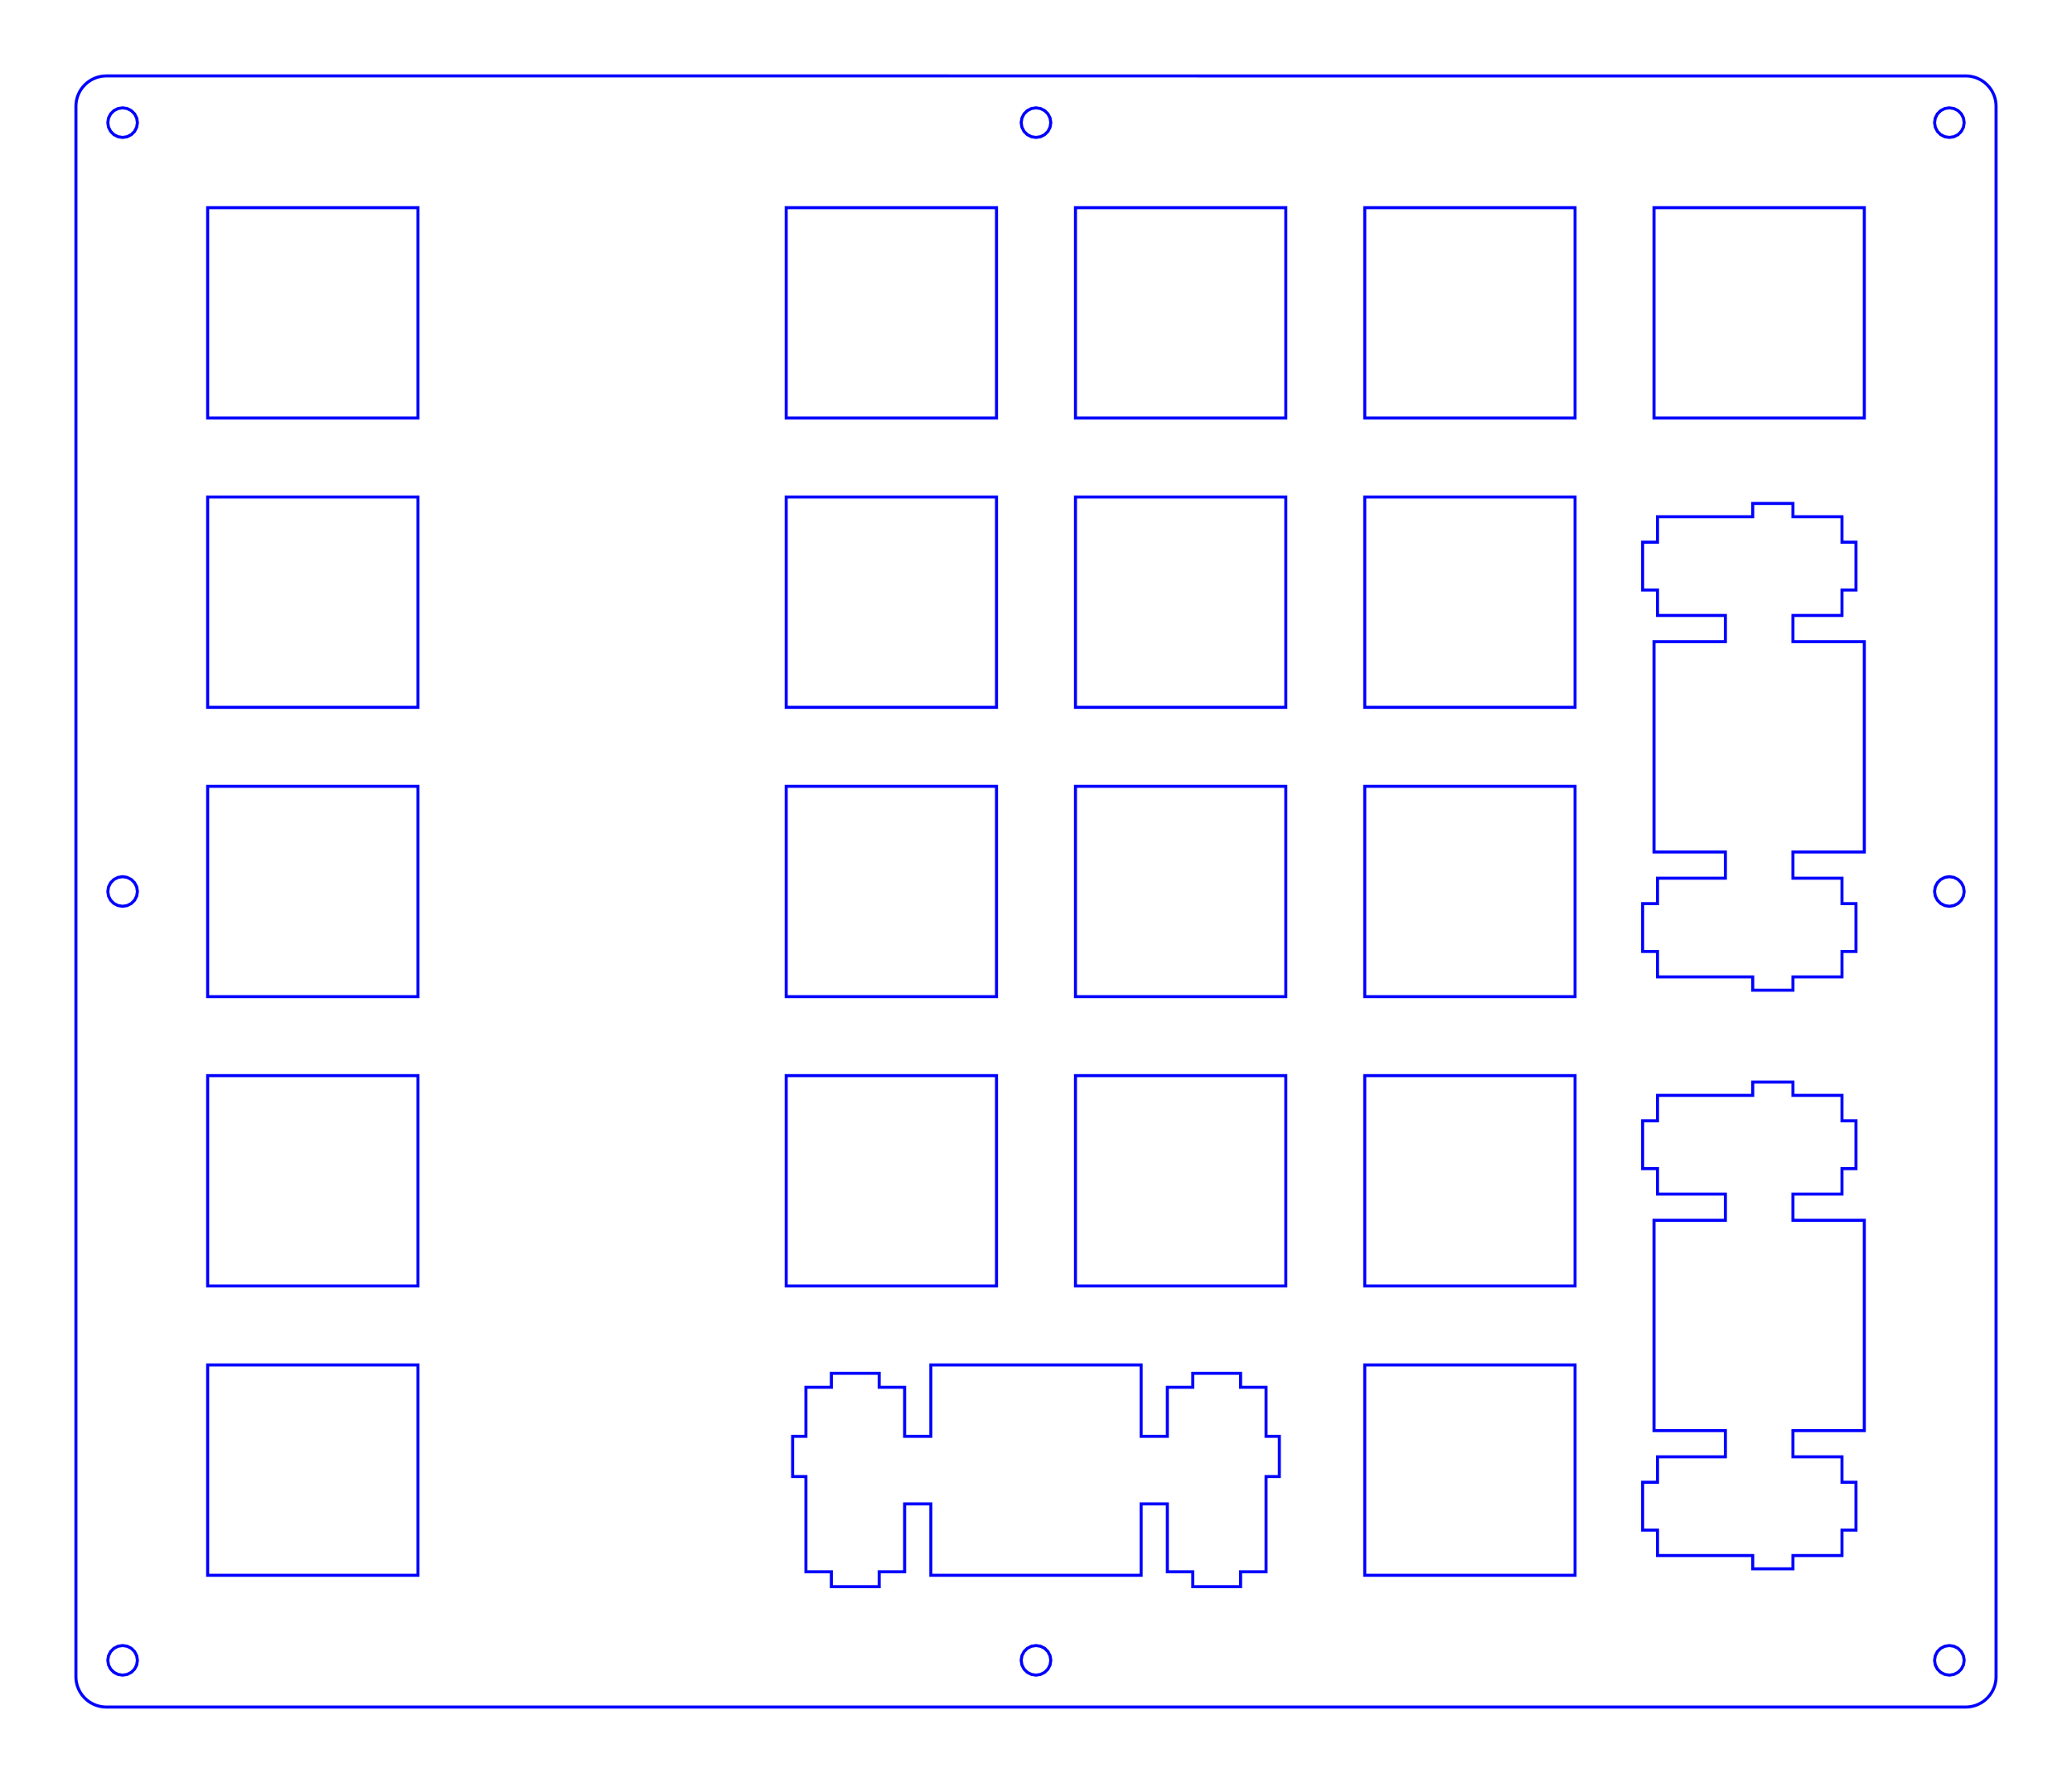 <?xml version="1.0"?>
<!-- Generated by SVGo -->
<svg width="136.451mm" height="117.401mm"
     viewBox="0.000 0.000 136.451 117.401"
     xmlns="http://www.w3.org/2000/svg" 
     xmlns:xlink="http://www.w3.org/1999/xlink">
<polygon points="129.450,5.000 129.607,5.006 129.763,5.024 129.917,5.055 130.069,5.097 130.216,5.152 130.358,5.217 130.495,5.294 130.626,5.381 130.749,5.479 130.865,5.585 130.971,5.701 131.069,5.824 131.156,5.955 131.233,6.092 131.298,6.234 131.353,6.381 131.395,6.533 131.426,6.687 131.444,6.843 131.451,7.000 131.450,110.401 131.444,110.557 131.426,110.713 131.395,110.867 131.353,111.019 131.298,111.166 131.233,111.308 131.156,111.445 131.069,111.576 130.971,111.699 130.865,111.815 130.749,111.921 130.626,112.019 130.495,112.106 130.358,112.183 130.216,112.248 130.069,112.303 129.917,112.345 129.763,112.376 129.607,112.394 129.450,112.400 7.000,112.401 6.843,112.394 6.687,112.376 6.533,112.345 6.381,112.303 6.234,112.248 6.092,112.183 5.955,112.106 5.824,112.019 5.701,111.921 5.585,111.815 5.479,111.699 5.381,111.576 5.294,111.445 5.217,111.308 5.152,111.166 5.097,111.019 5.055,110.867 5.024,110.713 5.006,110.557 4.999,110.401 5.000,7.000 5.006,6.843 5.024,6.687 5.055,6.533 5.097,6.381 5.152,6.234 5.217,6.092 5.294,5.955 5.381,5.824 5.479,5.701 5.585,5.585 5.701,5.479 5.824,5.381 5.955,5.294 6.092,5.217 6.234,5.152 6.381,5.097 6.533,5.055 6.687,5.024 6.843,5.006 7.000,4.999" style="fill:none;stroke-width:0.2;stroke:blue"/>
<polygon points="128.074,108.398 127.802,108.537 127.587,108.752 127.448,109.024 127.400,109.326 127.448,109.627 127.587,109.899 127.802,110.114 128.074,110.253 128.375,110.301 128.676,110.253 128.949,110.114 129.163,109.899 129.303,109.627 129.350,109.326 129.303,109.024 129.163,108.752 128.949,108.537 128.676,108.398 128.375,108.351" style="fill:none;stroke-width:0.2;stroke:blue"/>
<polygon points="67.924,108.398 67.652,108.537 67.436,108.752 67.298,109.024 67.250,109.326 67.298,109.627 67.436,109.899 67.652,110.114 67.924,110.253 68.225,110.301 68.526,110.253 68.798,110.114 69.014,109.899 69.152,109.627 69.200,109.326 69.152,109.024 69.014,108.752 68.798,108.537 68.526,108.398 68.225,108.351" style="fill:none;stroke-width:0.2;stroke:blue"/>
<polygon points="7.773,108.398 7.501,108.537 7.286,108.752 7.147,109.024 7.100,109.326 7.147,109.627 7.286,109.899 7.501,110.114 7.773,110.253 8.074,110.301 8.376,110.253 8.648,110.114 8.863,109.899 9.002,109.627 9.050,109.326 9.002,109.024 8.863,108.752 8.648,108.537 8.376,108.398 8.074,108.351" style="fill:none;stroke-width:0.2;stroke:blue"/>
<polygon points="61.300,89.875 61.300,94.575 59.574,94.575 59.574,91.345 57.899,91.345 57.899,90.425 54.749,90.425 54.749,91.345 53.074,91.345 53.074,94.575 52.199,94.575 52.199,97.225 53.074,97.225 53.074,103.495 54.749,103.495 54.749,104.475 57.899,104.475 57.899,103.495 59.574,103.495 59.574,99.025 61.300,99.025 61.300,103.725 75.149,103.725 75.149,99.025 76.875,99.025 76.875,103.495 78.550,103.495 78.550,104.475 81.699,104.475 81.699,103.495 83.375,103.495 83.375,97.225 84.250,97.225 84.250,94.575 83.375,94.575 83.375,91.345 81.699,91.345 81.699,90.425 78.550,90.425 78.550,91.345 76.875,91.345 76.875,94.575 75.149,94.575 75.149,89.875" style="fill:none;stroke-width:0.2;stroke:blue"/>
<polygon points="13.675,89.875 13.675,103.725 27.525,103.725 27.525,89.875" style="fill:none;stroke-width:0.2;stroke:blue"/>
<polygon points="89.875,89.875 89.875,103.725 103.725,103.725 103.725,89.875" style="fill:none;stroke-width:0.2;stroke:blue"/>
<polygon points="115.425,71.250 115.425,72.125 109.155,72.125 109.155,73.800 108.175,73.800 108.175,76.950 109.155,76.950 109.155,78.625 113.625,78.625 113.625,80.350 108.925,80.350 108.925,94.200 113.625,94.200 113.625,95.925 109.155,95.925 109.155,97.600 108.175,97.600 108.175,100.750 109.155,100.750 109.155,102.425 115.425,102.425 115.425,103.300 118.074,103.300 118.074,102.425 121.304,102.425 121.304,100.750 122.225,100.750 122.225,97.600 121.304,97.600 121.304,95.925 118.074,95.925 118.074,94.200 122.774,94.200 122.774,80.350 118.074,80.350 118.074,78.625 121.304,78.625 121.304,76.950 122.225,76.950 122.225,73.800 121.304,73.800 121.304,72.125 118.074,72.125 118.074,71.250" style="fill:none;stroke-width:0.2;stroke:blue"/>
<polygon points="13.675,70.825 13.675,84.675 27.525,84.675 27.525,70.825" style="fill:none;stroke-width:0.2;stroke:blue"/>
<polygon points="51.775,70.825 51.775,84.675 65.625,84.675 65.625,70.825" style="fill:none;stroke-width:0.2;stroke:blue"/>
<polygon points="70.825,70.825 70.825,84.675 84.675,84.675 84.675,70.825" style="fill:none;stroke-width:0.2;stroke:blue"/>
<polygon points="89.875,70.825 89.875,84.675 103.725,84.675 103.725,70.825" style="fill:none;stroke-width:0.2;stroke:blue"/>
<polygon points="13.675,51.775 13.675,65.625 27.525,65.625 27.525,51.775" style="fill:none;stroke-width:0.2;stroke:blue"/>
<polygon points="51.775,51.775 51.775,65.625 65.625,65.625 65.625,51.775" style="fill:none;stroke-width:0.2;stroke:blue"/>
<polygon points="70.825,51.775 70.825,65.625 84.675,65.625 84.675,51.775" style="fill:none;stroke-width:0.2;stroke:blue"/>
<polygon points="89.875,51.775 89.875,65.625 103.725,65.625 103.725,51.775" style="fill:none;stroke-width:0.2;stroke:blue"/>
<polygon points="115.425,33.150 115.425,34.025 109.155,34.025 109.155,35.700 108.175,35.700 108.175,38.850 109.155,38.850 109.155,40.525 113.625,40.525 113.625,42.250 108.925,42.250 108.925,56.100 113.625,56.100 113.625,57.825 109.155,57.825 109.155,59.500 108.175,59.500 108.175,62.650 109.155,62.650 109.155,64.325 115.425,64.325 115.425,65.200 118.074,65.200 118.074,64.325 121.304,64.325 121.304,62.650 122.225,62.650 122.225,59.500 121.304,59.500 121.304,57.825 118.074,57.825 118.074,56.100 122.774,56.100 122.774,42.250 118.074,42.250 118.074,40.525 121.304,40.525 121.304,38.850 122.225,38.850 122.225,35.700 121.304,35.700 121.304,34.025 118.074,34.025 118.074,33.150" style="fill:none;stroke-width:0.2;stroke:blue"/>
<polygon points="128.074,57.773 127.802,57.911 127.587,58.127 127.448,58.399 127.400,58.700 127.448,59.001 127.587,59.273 127.802,59.489 128.074,59.627 128.375,59.675 128.676,59.627 128.949,59.489 129.163,59.273 129.303,59.001 129.350,58.700 129.303,58.399 129.163,58.127 128.949,57.911 128.676,57.773 128.375,57.725" style="fill:none;stroke-width:0.2;stroke:blue"/>
<polygon points="7.773,57.773 7.501,57.911 7.286,58.127 7.147,58.399 7.100,58.700 7.147,59.001 7.286,59.273 7.501,59.489 7.773,59.627 8.074,59.675 8.376,59.627 8.648,59.489 8.863,59.273 9.002,59.001 9.050,58.700 9.002,58.399 8.863,58.127 8.648,57.911 8.376,57.773 8.074,57.725" style="fill:none;stroke-width:0.2;stroke:blue"/>
<polygon points="13.675,32.725 13.675,46.575 27.525,46.575 27.525,32.725" style="fill:none;stroke-width:0.2;stroke:blue"/>
<polygon points="51.775,32.725 51.775,46.575 65.625,46.575 65.625,32.725" style="fill:none;stroke-width:0.2;stroke:blue"/>
<polygon points="70.825,32.725 70.825,46.575 84.675,46.575 84.675,32.725" style="fill:none;stroke-width:0.2;stroke:blue"/>
<polygon points="89.875,32.725 89.875,46.575 103.725,46.575 103.725,32.725" style="fill:none;stroke-width:0.2;stroke:blue"/>
<polygon points="13.675,13.675 13.675,27.525 27.525,27.525 27.525,13.675" style="fill:none;stroke-width:0.2;stroke:blue"/>
<polygon points="51.775,13.675 51.775,27.525 65.625,27.525 65.625,13.675" style="fill:none;stroke-width:0.2;stroke:blue"/>
<polygon points="70.825,13.675 70.825,27.525 84.675,27.525 84.675,13.675" style="fill:none;stroke-width:0.2;stroke:blue"/>
<polygon points="89.875,13.675 89.875,27.525 103.725,27.525 103.725,13.675" style="fill:none;stroke-width:0.2;stroke:blue"/>
<polygon points="108.925,13.675 108.925,27.525 122.774,27.525 122.774,13.675" style="fill:none;stroke-width:0.2;stroke:blue"/>
<polygon points="7.773,7.147 7.501,7.286 7.286,7.501 7.147,7.773 7.100,8.074 7.147,8.376 7.286,8.648 7.501,8.863 7.773,9.002 8.074,9.050 8.376,9.002 8.648,8.863 8.863,8.648 9.002,8.376 9.050,8.074 9.002,7.773 8.863,7.501 8.648,7.286 8.376,7.147 8.074,7.100" style="fill:none;stroke-width:0.2;stroke:blue"/>
<polygon points="67.924,7.147 67.652,7.286 67.436,7.501 67.298,7.773 67.250,8.074 67.298,8.376 67.436,8.648 67.652,8.863 67.924,9.002 68.225,9.049 68.526,9.002 68.798,8.863 69.014,8.648 69.152,8.376 69.200,8.074 69.152,7.773 69.014,7.501 68.798,7.286 68.526,7.147 68.225,7.100" style="fill:none;stroke-width:0.2;stroke:blue"/>
<polygon points="128.074,7.147 127.802,7.286 127.587,7.501 127.448,7.773 127.400,8.074 127.448,8.376 127.587,8.648 127.802,8.863 128.074,9.002 128.375,9.049 128.676,9.002 128.949,8.863 129.163,8.648 129.303,8.376 129.350,8.074 129.303,7.773 129.163,7.501 128.949,7.286 128.676,7.147 128.375,7.100" style="fill:none;stroke-width:0.2;stroke:blue"/>
</svg>
